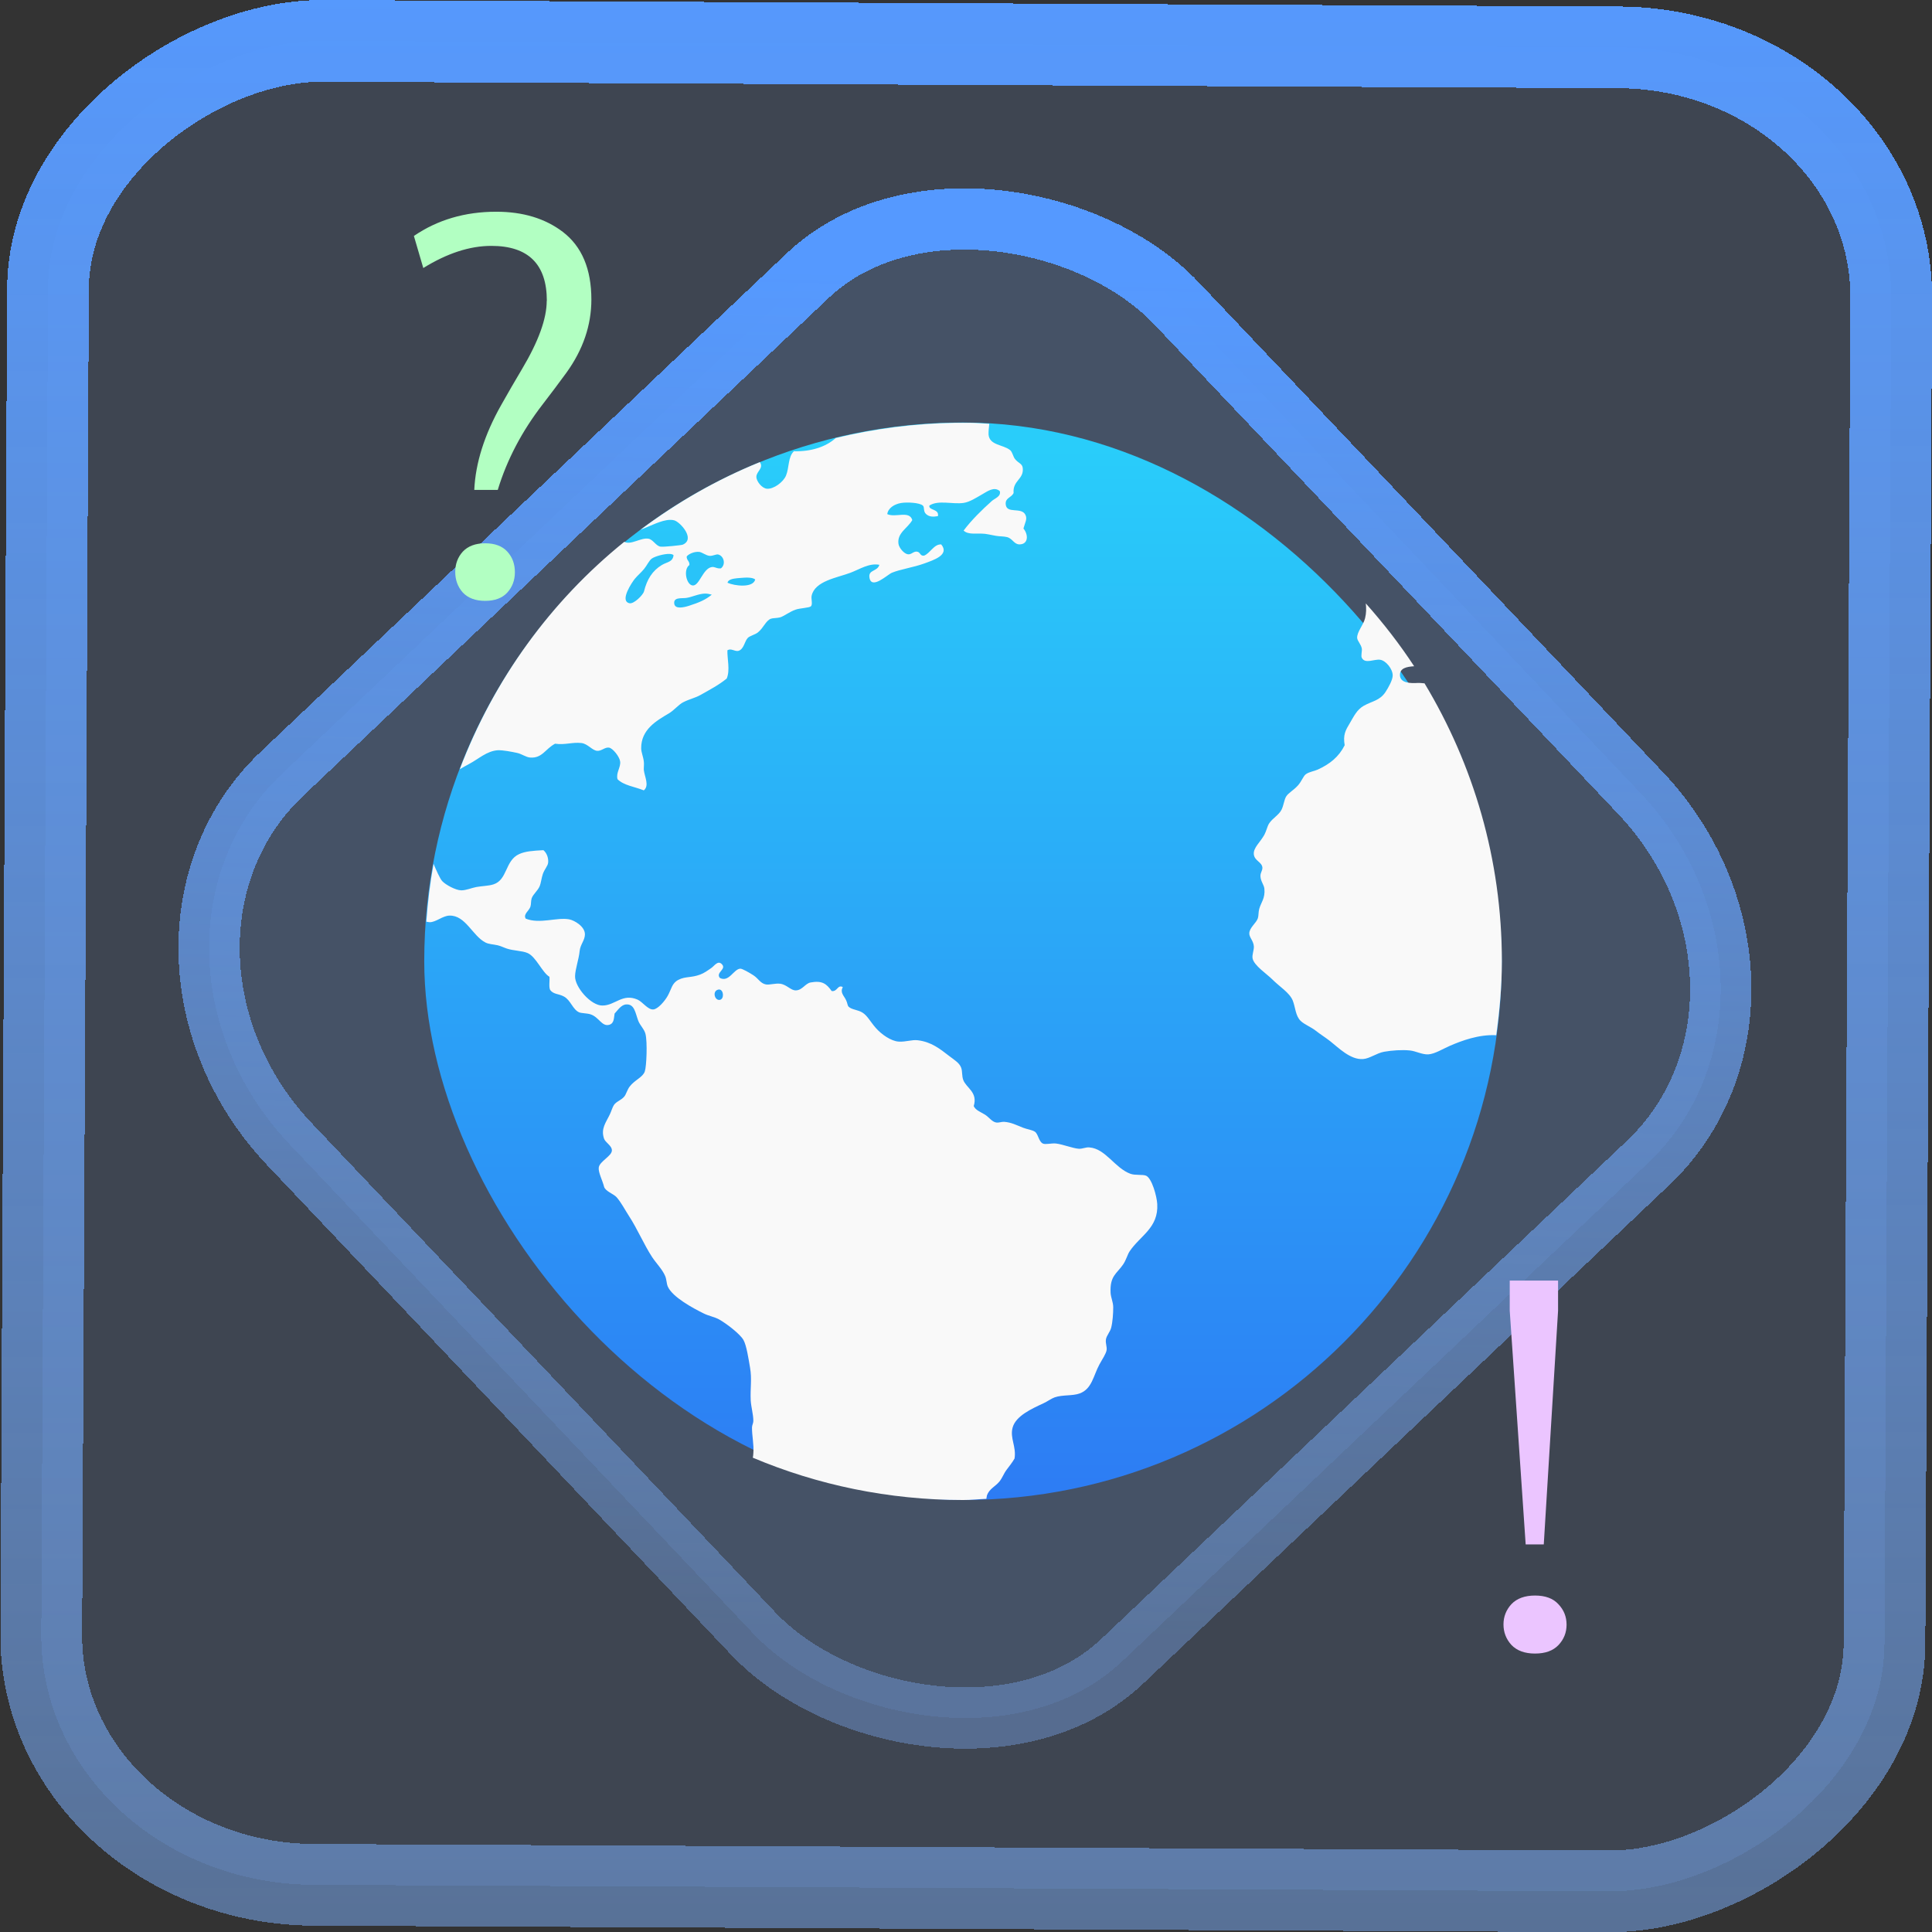 <?xml version="1.0" encoding="UTF-8" standalone="no"?>
<svg
   xmlns:dc="http://purl.org/dc/elements/1.1/"
   xmlns:cc="http://creativecommons.org/ns#"
   xmlns:rdf="http://www.w3.org/1999/02/22-rdf-syntax-ns#"
   xmlns:svg="http://www.w3.org/2000/svg"
   xmlns="http://www.w3.org/2000/svg"
   xmlns:xlink="http://www.w3.org/1999/xlink"
   xmlns:sodipodi="http://sodipodi.sourceforge.net/DTD/sodipodi-0.dtd"
   xmlns:inkscape="http://www.inkscape.org/namespaces/inkscape"
   width="47.286"
   height="47.286"
   version="1.1"
   id="svg63"
   sodipodi:docname="artikulate.svg"
   inkscape:version="1.0.1 (3bc2e813f5, 2020-09-07)">
  <rect width="100%" height="100%" fill="#333333" stroke="none"/>
  <style
     id="style1006"></style>
  <sodipodi:namedview
     id="namedview65"
     pagecolor="#000000"
     bordercolor="#666666"
     borderopacity="1.0"
     inkscape:showpageshadow="2"
     inkscape:pageopacity="0.0"
     inkscape:pagecheckerboard="0"
     inkscape:deskcolor="#d1d1d1"
     showgrid="true"
     inkscape:zoom="9.2756408"
     inkscape:cx="17.826617"
     inkscape:cy="39.681984"
     inkscape:window-width="1920"
     inkscape:window-height="988"
     inkscape:window-x="0"
     inkscape:window-y="0"
     inkscape:window-maximized="1"
     inkscape:current-layer="svg63"
     inkscape:document-rotation="0">
    <inkscape:grid
       type="xygrid"
       id="grid468"
       originx="30.401"
       originy="-11.147"
       spacingy="1"
       spacingx="1"
       units="px"
       visible="false" />
  </sodipodi:namedview>
  <defs
     id="defs27">
    <linearGradient
       id="linearGradient1044"
       inkscape:collect="always">
      <stop
         style="stop-color:#5599ff;stop-opacity:1"
         offset="0"
         id="stop1040" />
      <stop
         style="stop-color:#80b3ff;stop-opacity:0.472"
         offset="1"
         id="stop1042" />
    </linearGradient>
    <linearGradient
       id="a"
       y1="543.8"
       y2="503.8"
       x2="0"
       gradientUnits="userSpaceOnUse"
       gradientTransform="matrix(1.125,0,0,1,-51.07,0)">
      <stop
         stop-color="#c6cdd1"
         id="stop2" />
      <stop
         offset="1"
         stop-color="#e0e5e7"
         id="stop4" />
    </linearGradient>
    <linearGradient
       id="b"
       y1="543.8"
       y2="503.8"
       x2="0"
       gradientUnits="userSpaceOnUse"
       gradientTransform="matrix(1.041,0,0,1.063,-447.505,-582.081)">
      <stop
         stop-color="#1d1e1e"
         id="stop7" />
      <stop
         offset="1"
         stop-color="#44484c"
         id="stop9" />
    </linearGradient>
    <linearGradient
       xlink:href="#a"
       id="c"
       y1="506.8"
       y2="504.8"
       x2="0"
       gradientUnits="userSpaceOnUse"
       gradientTransform="matrix(1.028,0,0,1.05,-442.302,-575.258)" />
    <linearGradient
       xlink:href="#a"
       id="d"
       y1="508.8"
       y2="506.8"
       gradientUnits="userSpaceOnUse"
       x2="0"
       gradientTransform="matrix(1.028,0,0,1.05,-442.302,-575.258)" />
    <linearGradient
       xlink:href="#a"
       id="e"
       y1="510.8"
       y2="508.8"
       gradientUnits="userSpaceOnUse"
       x2="0"
       gradientTransform="matrix(1.028,0,0,1.05,-442.302,-575.258)" />
    <linearGradient
       xlink:href="#a"
       id="f"
       y1="512.8"
       y2="510.8"
       gradientUnits="userSpaceOnUse"
       x2="0"
       gradientTransform="matrix(1.028,0,0,1.05,-442.302,-575.258)" />
    <linearGradient
       xlink:href="#a"
       id="g"
       y1="514.8"
       y2="512.8"
       gradientUnits="userSpaceOnUse"
       x2="0"
       gradientTransform="matrix(1.028,0,0,1.05,-442.302,-575.258)" />
    <linearGradient
       xlink:href="#a"
       id="h"
       y1="516.8"
       y2="514.8"
       gradientUnits="userSpaceOnUse"
       x2="0"
       gradientTransform="matrix(1.028,0,0,1.05,-442.302,-575.258)" />
    <linearGradient
       xlink:href="#a"
       id="i"
       y1="518.8"
       y2="516.8"
       gradientUnits="userSpaceOnUse"
       x2="0"
       gradientTransform="matrix(1.028,0,0,1.05,-442.302,-575.258)" />
    <linearGradient
       xlink:href="#a"
       id="j"
       y1="520.8"
       y2="518.8"
       gradientUnits="userSpaceOnUse"
       x2="0"
       gradientTransform="matrix(1.028,0,0,1.05,-442.302,-575.258)" />
    <linearGradient
       xlink:href="#a"
       id="k"
       y1="523.8"
       y2="520.8"
       gradientUnits="userSpaceOnUse"
       x2="0"
       gradientTransform="matrix(1.028,0,0,1.05,-442.302,-575.258)" />
    <linearGradient
       xlink:href="#a"
       id="l"
       y1="33"
       y2="25"
       x2="0"
       gradientUnits="userSpaceOnUse"
       gradientTransform="matrix(1.028,0,0,1.05,-46.789,-50.468)" />
    <linearGradient
       id="m"
       y1="7"
       x1="10"
       y2="32"
       x2="35"
       gradientUnits="userSpaceOnUse"
       gradientTransform="matrix(1.028,0,0,1.05,-46.789,-50.468)">
      <stop
         stop-color="#383e51"
         id="stop22" />
      <stop
         offset="1"
         stop-color="#655c6f"
         stop-opacity="0"
         id="stop24" />
    </linearGradient>
    <linearGradient
       id="b-3"
       y1="543.8"
       y2="503.8"
       x2="0"
       gradientUnits="userSpaceOnUse"
       gradientTransform="matrix(1.041,0,0,1.063,-345.526,-498.953)">
      <stop
         stop-color="#1d1e1e"
         id="stop7-6" />
      <stop
         offset="1"
         stop-color="#44484c"
         id="stop9-7" />
    </linearGradient>
    <linearGradient
       xlink:href="#a-6"
       id="c-5"
       y1="506.8"
       y2="504.8"
       x2="0"
       gradientUnits="userSpaceOnUse"
       gradientTransform="matrix(1.028,0,0,1.05,-340.324,-492.129)" />
    <linearGradient
       id="a-6"
       y1="543.8"
       y2="503.8"
       x2="0"
       gradientUnits="userSpaceOnUse"
       gradientTransform="matrix(1.125,0,0,1,-51.07,0)">
      <stop
         stop-color="#c6cdd1"
         id="stop2-2" />
      <stop
         offset="1"
         stop-color="#e0e5e7"
         id="stop4-9" />
    </linearGradient>
    <linearGradient
       xlink:href="#a-6"
       id="d-1"
       y1="508.8"
       y2="506.8"
       gradientUnits="userSpaceOnUse"
       x2="0"
       gradientTransform="matrix(1.028,0,0,1.05,-340.324,-492.129)" />
    <linearGradient
       id="linearGradient991"
       y1="543.8"
       y2="503.8"
       x2="0"
       gradientUnits="userSpaceOnUse"
       gradientTransform="matrix(1.125,0,0,1,-51.07,0)">
      <stop
         stop-color="#c6cdd1"
         id="stop987" />
      <stop
         offset="1"
         stop-color="#e0e5e7"
         id="stop989" />
    </linearGradient>
    <linearGradient
       xlink:href="#a-6"
       id="e-2"
       y1="510.8"
       y2="508.8"
       gradientUnits="userSpaceOnUse"
       x2="0"
       gradientTransform="matrix(1.028,0,0,1.05,-340.324,-492.129)" />
    <linearGradient
       id="linearGradient998"
       y1="543.8"
       y2="503.8"
       x2="0"
       gradientUnits="userSpaceOnUse"
       gradientTransform="matrix(1.125,0,0,1,-51.07,0)">
      <stop
         stop-color="#c6cdd1"
         id="stop994" />
      <stop
         offset="1"
         stop-color="#e0e5e7"
         id="stop996" />
    </linearGradient>
    <linearGradient
       xlink:href="#a-6"
       id="f-7"
       y1="512.8"
       y2="510.8"
       gradientUnits="userSpaceOnUse"
       x2="0"
       gradientTransform="matrix(1.028,0,0,1.05,-340.324,-492.129)" />
    <linearGradient
       id="linearGradient1005"
       y1="543.8"
       y2="503.8"
       x2="0"
       gradientUnits="userSpaceOnUse"
       gradientTransform="matrix(1.125,0,0,1,-51.07,0)">
      <stop
         stop-color="#c6cdd1"
         id="stop1001" />
      <stop
         offset="1"
         stop-color="#e0e5e7"
         id="stop1003" />
    </linearGradient>
    <linearGradient
       xlink:href="#a-6"
       id="g-0"
       y1="514.8"
       y2="512.8"
       gradientUnits="userSpaceOnUse"
       x2="0"
       gradientTransform="matrix(1.028,0,0,1.05,-340.324,-492.129)" />
    <linearGradient
       id="linearGradient1012"
       y1="543.8"
       y2="503.8"
       x2="0"
       gradientUnits="userSpaceOnUse"
       gradientTransform="matrix(1.125,0,0,1,-51.07,0)">
      <stop
         stop-color="#c6cdd1"
         id="stop1008" />
      <stop
         offset="1"
         stop-color="#e0e5e7"
         id="stop1010" />
    </linearGradient>
    <linearGradient
       xlink:href="#a-6"
       id="h-9"
       y1="516.8"
       y2="514.8"
       gradientUnits="userSpaceOnUse"
       x2="0"
       gradientTransform="matrix(1.028,0,0,1.05,-340.324,-492.129)" />
    <linearGradient
       id="linearGradient1019"
       y1="543.8"
       y2="503.8"
       x2="0"
       gradientUnits="userSpaceOnUse"
       gradientTransform="matrix(1.125,0,0,1,-51.07,0)">
      <stop
         stop-color="#c6cdd1"
         id="stop1015" />
      <stop
         offset="1"
         stop-color="#e0e5e7"
         id="stop1017" />
    </linearGradient>
    <linearGradient
       xlink:href="#a-6"
       id="i-3"
       y1="518.8"
       y2="516.8"
       gradientUnits="userSpaceOnUse"
       x2="0"
       gradientTransform="matrix(1.028,0,0,1.05,-340.324,-492.129)" />
    <linearGradient
       id="linearGradient1026"
       y1="543.8"
       y2="503.8"
       x2="0"
       gradientUnits="userSpaceOnUse"
       gradientTransform="matrix(1.125,0,0,1,-51.07,0)">
      <stop
         stop-color="#c6cdd1"
         id="stop1022" />
      <stop
         offset="1"
         stop-color="#e0e5e7"
         id="stop1024" />
    </linearGradient>
    <linearGradient
       xlink:href="#a-6"
       id="j-6"
       y1="520.8"
       y2="518.8"
       gradientUnits="userSpaceOnUse"
       x2="0"
       gradientTransform="matrix(1.028,0,0,1.05,-340.324,-492.129)" />
    <linearGradient
       id="linearGradient1033"
       y1="543.8"
       y2="503.8"
       x2="0"
       gradientUnits="userSpaceOnUse"
       gradientTransform="matrix(1.125,0,0,1,-51.07,0)">
      <stop
         stop-color="#c6cdd1"
         id="stop1029" />
      <stop
         offset="1"
         stop-color="#e0e5e7"
         id="stop1031" />
    </linearGradient>
    <linearGradient
       xlink:href="#a-6"
       id="k-0"
       y1="523.8"
       y2="520.8"
       gradientUnits="userSpaceOnUse"
       x2="0"
       gradientTransform="matrix(1.028,0,0,1.05,-340.324,-492.129)" />
    <linearGradient
       id="linearGradient1040"
       y1="543.8"
       y2="503.8"
       x2="0"
       gradientUnits="userSpaceOnUse"
       gradientTransform="matrix(1.125,0,0,1,-51.07,0)">
      <stop
         stop-color="#c6cdd1"
         id="stop1036" />
      <stop
         offset="1"
         stop-color="#e0e5e7"
         id="stop1038" />
    </linearGradient>
    <linearGradient
       xlink:href="#a-6"
       id="l-6"
       y1="33"
       y2="25"
       x2="0"
       gradientUnits="userSpaceOnUse"
       gradientTransform="matrix(1.028,0,0,1.05,55.189,32.66)" />
    <linearGradient
       id="linearGradient1047"
       y1="543.8"
       y2="503.8"
       x2="0"
       gradientUnits="userSpaceOnUse"
       gradientTransform="matrix(1.125,0,0,1,-51.07,0)">
      <stop
         stop-color="#c6cdd1"
         id="stop1043" />
      <stop
         offset="1"
         stop-color="#e0e5e7"
         id="stop1045" />
    </linearGradient>
    <linearGradient
       xlink:href="#linearGradient4435"
       id="linearGradient4389-3-5"
       y1="524.798"
       y2="515.798"
       x2="0"
       gradientUnits="userSpaceOnUse"
       gradientTransform="matrix(1.362,0,0,1.362,-528.677,-680.905)" />
    <linearGradient
       id="linearGradient4435">
      <stop
         style="stop-color:#c61423"
         id="stop15" />
      <stop
         offset="1"
         style="stop-color:#dc2b41"
         id="stop17" />
    </linearGradient>
    <linearGradient
       id="b-3-7"
       y1="543.8"
       y2="503.8"
       x2="0"
       gradientUnits="userSpaceOnUse"
       gradientTransform="matrix(1.041,0,0,0.989,-397.399,-489.974)">
      <stop
         stop-color="#1d1e1e"
         id="stop7-6-5" />
      <stop
         offset="1"
         stop-color="#44484c"
         id="stop9-7-3" />
    </linearGradient>
    <linearGradient
       xlink:href="#a-6-9"
       id="c-5-2"
       y1="506.8"
       y2="504.8"
       x2="0"
       gradientUnits="userSpaceOnUse"
       gradientTransform="matrix(1.028,0,0,0.977,-392.196,-483.625)" />
    <linearGradient
       id="a-6-9"
       y1="543.8"
       y2="503.8"
       x2="0"
       gradientUnits="userSpaceOnUse"
       gradientTransform="matrix(1.125,0,0,1,-51.07,0)">
      <stop
         stop-color="#c6cdd1"
         id="stop2-2-1" />
      <stop
         offset="1"
         stop-color="#e0e5e7"
         id="stop4-9-2" />
    </linearGradient>
    <linearGradient
       xlink:href="#a-6-9"
       id="d-1-7"
       y1="508.8"
       y2="506.8"
       gradientUnits="userSpaceOnUse"
       x2="0"
       gradientTransform="matrix(1.028,0,0,0.977,-392.196,-483.625)" />
    <linearGradient
       id="linearGradient716"
       y1="543.8"
       y2="503.8"
       x2="0"
       gradientUnits="userSpaceOnUse"
       gradientTransform="matrix(1.125,0,0,1,-51.07,0)">
      <stop
         stop-color="#c6cdd1"
         id="stop712" />
      <stop
         offset="1"
         stop-color="#e0e5e7"
         id="stop714" />
    </linearGradient>
    <linearGradient
       xlink:href="#a-6-9"
       id="e-2-0"
       y1="510.8"
       y2="508.8"
       gradientUnits="userSpaceOnUse"
       x2="0"
       gradientTransform="matrix(1.028,0,0,0.977,-392.196,-483.625)" />
    <linearGradient
       id="linearGradient723"
       y1="543.8"
       y2="503.8"
       x2="0"
       gradientUnits="userSpaceOnUse"
       gradientTransform="matrix(1.125,0,0,1,-51.07,0)">
      <stop
         stop-color="#c6cdd1"
         id="stop719" />
      <stop
         offset="1"
         stop-color="#e0e5e7"
         id="stop721" />
    </linearGradient>
    <linearGradient
       xlink:href="#a-6-9"
       id="f-7-9"
       y1="512.8"
       y2="510.8"
       gradientUnits="userSpaceOnUse"
       x2="0"
       gradientTransform="matrix(1.028,0,0,0.977,-392.196,-483.625)" />
    <linearGradient
       id="linearGradient730"
       y1="543.8"
       y2="503.8"
       x2="0"
       gradientUnits="userSpaceOnUse"
       gradientTransform="matrix(1.125,0,0,1,-51.07,0)">
      <stop
         stop-color="#c6cdd1"
         id="stop726" />
      <stop
         offset="1"
         stop-color="#e0e5e7"
         id="stop728" />
    </linearGradient>
    <linearGradient
       xlink:href="#a-6-9"
       id="g-0-3"
       y1="514.8"
       y2="512.8"
       gradientUnits="userSpaceOnUse"
       x2="0"
       gradientTransform="matrix(1.028,0,0,0.977,-392.196,-483.625)" />
    <linearGradient
       id="linearGradient737"
       y1="543.8"
       y2="503.8"
       x2="0"
       gradientUnits="userSpaceOnUse"
       gradientTransform="matrix(1.125,0,0,1,-51.07,0)">
      <stop
         stop-color="#c6cdd1"
         id="stop733" />
      <stop
         offset="1"
         stop-color="#e0e5e7"
         id="stop735" />
    </linearGradient>
    <linearGradient
       xlink:href="#a-6-9"
       id="h-9-6"
       y1="516.8"
       y2="514.8"
       gradientUnits="userSpaceOnUse"
       x2="0"
       gradientTransform="matrix(1.028,0,0,0.977,-392.196,-483.625)" />
    <linearGradient
       id="linearGradient744"
       y1="543.8"
       y2="503.8"
       x2="0"
       gradientUnits="userSpaceOnUse"
       gradientTransform="matrix(1.125,0,0,1,-51.07,0)">
      <stop
         stop-color="#c6cdd1"
         id="stop740" />
      <stop
         offset="1"
         stop-color="#e0e5e7"
         id="stop742" />
    </linearGradient>
    <linearGradient
       xlink:href="#a-6-9"
       id="i-3-0"
       y1="518.8"
       y2="516.8"
       gradientUnits="userSpaceOnUse"
       x2="0"
       gradientTransform="matrix(1.028,0,0,0.977,-392.196,-483.625)" />
    <linearGradient
       id="linearGradient751"
       y1="543.8"
       y2="503.8"
       x2="0"
       gradientUnits="userSpaceOnUse"
       gradientTransform="matrix(1.125,0,0,1,-51.07,0)">
      <stop
         stop-color="#c6cdd1"
         id="stop747" />
      <stop
         offset="1"
         stop-color="#e0e5e7"
         id="stop749" />
    </linearGradient>
    <linearGradient
       xlink:href="#a-6-9"
       id="j-6-6"
       y1="520.8"
       y2="518.8"
       gradientUnits="userSpaceOnUse"
       x2="0"
       gradientTransform="matrix(1.028,0,0,0.977,-392.196,-483.625)" />
    <linearGradient
       id="linearGradient758"
       y1="543.8"
       y2="503.8"
       x2="0"
       gradientUnits="userSpaceOnUse"
       gradientTransform="matrix(1.125,0,0,1,-51.07,0)">
      <stop
         stop-color="#c6cdd1"
         id="stop754" />
      <stop
         offset="1"
         stop-color="#e0e5e7"
         id="stop756" />
    </linearGradient>
    <linearGradient
       xlink:href="#a-6-9"
       id="k-0-2"
       y1="523.8"
       y2="520.8"
       gradientUnits="userSpaceOnUse"
       x2="0"
       gradientTransform="matrix(1.028,0,0,0.977,-392.196,-483.625)" />
    <linearGradient
       id="linearGradient765"
       y1="543.8"
       y2="503.8"
       x2="0"
       gradientUnits="userSpaceOnUse"
       gradientTransform="matrix(1.125,0,0,1,-51.07,0)">
      <stop
         stop-color="#c6cdd1"
         id="stop761" />
      <stop
         offset="1"
         stop-color="#e0e5e7"
         id="stop763" />
    </linearGradient>
    <linearGradient
       xlink:href="#a-6-9"
       id="l-6-6"
       y1="33"
       y2="25"
       x2="0"
       gradientUnits="userSpaceOnUse"
       gradientTransform="matrix(1.028,0,0,0.977,3.316,4.657)" />
    <linearGradient
       id="linearGradient772"
       y1="543.8"
       y2="503.8"
       x2="0"
       gradientUnits="userSpaceOnUse"
       gradientTransform="matrix(1.125,0,0,1,-51.07,0)">
      <stop
         stop-color="#c6cdd1"
         id="stop768" />
      <stop
         offset="1"
         stop-color="#e0e5e7"
         id="stop770" />
    </linearGradient>
    <filter
       id="filter1305-3-7"
       x="-0.06"
       y="-0.06"
       width="1.12"
       height="1.12"
       color-interpolation-filters="sRGB">
      <feGaussianBlur
         stdDeviation="0.619"
         id="feGaussianBlur324-5" />
    </filter>
    <linearGradient
       id="b-3-7-6"
       y1="543.8"
       y2="503.8"
       x2="0"
       gradientUnits="userSpaceOnUse"
       gradientTransform="matrix(1.041,0,0,0.989,-397.399,-489.974)">
      <stop
         stop-color="#1d1e1e"
         id="stop7-6-5-7" />
      <stop
         offset="1"
         stop-color="#44484c"
         id="stop9-7-3-5" />
    </linearGradient>
    <linearGradient
       xlink:href="#a-6-9-5"
       id="c-5-2-3"
       y1="506.8"
       y2="504.8"
       x2="0"
       gradientUnits="userSpaceOnUse"
       gradientTransform="matrix(1.028,0,0,0.977,-392.196,-483.625)" />
    <linearGradient
       id="a-6-9-5"
       y1="543.8"
       y2="503.8"
       x2="0"
       gradientUnits="userSpaceOnUse"
       gradientTransform="matrix(1.125,0,0,1,-51.07,0)">
      <stop
         stop-color="#c6cdd1"
         id="stop2-2-1-6" />
      <stop
         offset="1"
         stop-color="#e0e5e7"
         id="stop4-9-2-2" />
    </linearGradient>
    <linearGradient
       xlink:href="#a-6-9-5"
       id="d-1-7-9"
       y1="508.8"
       y2="506.8"
       gradientUnits="userSpaceOnUse"
       x2="0"
       gradientTransform="matrix(1.028,0,0,0.977,-392.196,-483.625)" />
    <linearGradient
       id="linearGradient2"
       y1="543.8"
       y2="503.8"
       x2="0"
       gradientUnits="userSpaceOnUse"
       gradientTransform="matrix(1.125,0,0,1,-51.07,0)">
      <stop
         stop-color="#c6cdd1"
         id="stop1" />
      <stop
         offset="1"
         stop-color="#e0e5e7"
         id="stop2-1" />
    </linearGradient>
    <linearGradient
       xlink:href="#a-6-9-5"
       id="e-2-0-2"
       y1="510.8"
       y2="508.8"
       gradientUnits="userSpaceOnUse"
       x2="0"
       gradientTransform="matrix(1.028,0,0,0.977,-392.196,-483.625)" />
    <linearGradient
       id="linearGradient4"
       y1="543.8"
       y2="503.8"
       x2="0"
       gradientUnits="userSpaceOnUse"
       gradientTransform="matrix(1.125,0,0,1,-51.07,0)">
      <stop
         stop-color="#c6cdd1"
         id="stop3" />
      <stop
         offset="1"
         stop-color="#e0e5e7"
         id="stop4-7" />
    </linearGradient>
    <linearGradient
       xlink:href="#a-6-9-5"
       id="f-7-9-0"
       y1="512.8"
       y2="510.8"
       gradientUnits="userSpaceOnUse"
       x2="0"
       gradientTransform="matrix(1.028,0,0,0.977,-392.196,-483.625)" />
    <linearGradient
       id="linearGradient6"
       y1="543.8"
       y2="503.8"
       x2="0"
       gradientUnits="userSpaceOnUse"
       gradientTransform="matrix(1.125,0,0,1,-51.07,0)">
      <stop
         stop-color="#c6cdd1"
         id="stop5" />
      <stop
         offset="1"
         stop-color="#e0e5e7"
         id="stop6" />
    </linearGradient>
    <linearGradient
       xlink:href="#a-6-9-5"
       id="g-0-3-9"
       y1="514.8"
       y2="512.8"
       gradientUnits="userSpaceOnUse"
       x2="0"
       gradientTransform="matrix(1.028,0,0,0.977,-392.196,-483.625)" />
    <linearGradient
       id="linearGradient8"
       y1="543.8"
       y2="503.8"
       x2="0"
       gradientUnits="userSpaceOnUse"
       gradientTransform="matrix(1.125,0,0,1,-51.07,0)">
      <stop
         stop-color="#c6cdd1"
         id="stop7-3" />
      <stop
         offset="1"
         stop-color="#e0e5e7"
         id="stop8" />
    </linearGradient>
    <linearGradient
       xlink:href="#a-6-9-5"
       id="h-9-6-6"
       y1="516.8"
       y2="514.8"
       gradientUnits="userSpaceOnUse"
       x2="0"
       gradientTransform="matrix(1.028,0,0,0.977,-392.196,-483.625)" />
    <linearGradient
       id="linearGradient10"
       y1="543.8"
       y2="503.8"
       x2="0"
       gradientUnits="userSpaceOnUse"
       gradientTransform="matrix(1.125,0,0,1,-51.07,0)">
      <stop
         stop-color="#c6cdd1"
         id="stop9-0" />
      <stop
         offset="1"
         stop-color="#e0e5e7"
         id="stop10" />
    </linearGradient>
    <linearGradient
       xlink:href="#a-6-9-5"
       id="i-3-0-6"
       y1="518.8"
       y2="516.8"
       gradientUnits="userSpaceOnUse"
       x2="0"
       gradientTransform="matrix(1.028,0,0,0.977,-392.196,-483.625)" />
    <linearGradient
       id="linearGradient12"
       y1="543.8"
       y2="503.8"
       x2="0"
       gradientUnits="userSpaceOnUse"
       gradientTransform="matrix(1.125,0,0,1,-51.07,0)">
      <stop
         stop-color="#c6cdd1"
         id="stop11-2" />
      <stop
         offset="1"
         stop-color="#e0e5e7"
         id="stop12-6" />
    </linearGradient>
    <linearGradient
       xlink:href="#a-6-9-5"
       id="j-6-6-1"
       y1="520.8"
       y2="518.8"
       gradientUnits="userSpaceOnUse"
       x2="0"
       gradientTransform="matrix(1.028,0,0,0.977,-392.196,-483.625)" />
    <linearGradient
       id="linearGradient14-8"
       y1="543.8"
       y2="503.8"
       x2="0"
       gradientUnits="userSpaceOnUse"
       gradientTransform="matrix(1.125,0,0,1,-51.07,0)">
      <stop
         stop-color="#c6cdd1"
         id="stop13-7" />
      <stop
         offset="1"
         stop-color="#e0e5e7"
         id="stop14" />
    </linearGradient>
    <linearGradient
       xlink:href="#a-6-9-5"
       id="k-0-2-9"
       y1="523.8"
       y2="520.8"
       gradientUnits="userSpaceOnUse"
       x2="0"
       gradientTransform="matrix(1.028,0,0,0.977,-392.196,-483.625)" />
    <linearGradient
       id="linearGradient16"
       y1="543.8"
       y2="503.8"
       x2="0"
       gradientUnits="userSpaceOnUse"
       gradientTransform="matrix(1.125,0,0,1,-51.07,0)">
      <stop
         stop-color="#c6cdd1"
         id="stop15-2" />
      <stop
         offset="1"
         stop-color="#e0e5e7"
         id="stop16" />
    </linearGradient>
    <linearGradient
       xlink:href="#a-6-9-5"
       id="l-6-6-0"
       y1="33"
       y2="25"
       x2="0"
       gradientUnits="userSpaceOnUse"
       gradientTransform="matrix(1.028,0,0,0.977,3.316,4.657)" />
    <linearGradient
       id="linearGradient18"
       y1="543.8"
       y2="503.8"
       x2="0"
       gradientUnits="userSpaceOnUse"
       gradientTransform="matrix(1.125,0,0,1,-51.07,0)">
      <stop
         stop-color="#c6cdd1"
         id="stop17-2" />
      <stop
         offset="1"
         stop-color="#e0e5e7"
         id="stop18" />
    </linearGradient>
    <linearGradient
       inkscape:collect="always"
       xlink:href="#linearGradient1044"
       id="linearGradient1015"
       x1="1.272"
       y1="25.394"
       x2="-48.728"
       y2="25.656"
       gradientUnits="userSpaceOnUse" />
    <linearGradient
       inkscape:collect="always"
       xlink:href="#linearGradient1"
       id="linearGradient12-3"
       x1="12.203"
       y1="20.795"
       x2="-11.194"
       y2="44.364"
       gradientUnits="userSpaceOnUse" />
    <linearGradient
       id="linearGradient1"
       inkscape:collect="always">
      <stop
         style="stop-color:#5599ff;stop-opacity:1"
         offset="0"
         id="stop11" />
      <stop
         style="stop-color:#80b3ff;stop-opacity:0.359"
         offset="1"
         id="stop12-67" />
    </linearGradient>
    <filter
       id="filter1305-3-7-5"
       x="-0.06"
       y="-0.06"
       width="1.12"
       height="1.12"
       color-interpolation-filters="sRGB">
      <feGaussianBlur
         stdDeviation="0.619"
         id="feGaussianBlur324-5-3" />
    </filter>
    <linearGradient
       id="e-7"
       y1="541.8"
       y2="505.8"
       gradientUnits="userSpaceOnUse"
       x2="0"
       gradientTransform="matrix(1.289,0,0,1.289,-112.103,-145.367)">
      <stop
         stop-color="#2e62f2"
         id="stop18-5" />
      <stop
         offset="1"
         stop-color="#29cdfa"
         id="stop20-3" />
    </linearGradient>
    <linearGradient
       id="h-1"
       y1="541.8"
       y2="505.8"
       gradientUnits="userSpaceOnUse"
       x2="0"
       gradientTransform="matrix(1.289,0,0,1.289,-112.103,-145.367)">
      <stop
         stop-color="#7cbaf8"
         id="stop29-2" />
      <stop
         offset="1"
         stop-color="#f4fcff"
         id="stop31-7" />
    </linearGradient>
  </defs>
  <rect
     x="-46.092"
     y="1.21"
     width="45.131"
     height="45.113"
     rx="6.093"
     shape-rendering="crispEdges"
     id="rect5-6-7"
     ry="6.703"
     transform="matrix(0.005,-1,1,0.005,0,0)"
     style="fill:#80b3ff;fill-opacity:0.15;stroke:url(#linearGradient1015);stroke-width:2;stroke-miterlimit:4;stroke-dasharray:none;stroke-opacity:1" />
  <rect
     x="-14.117"
     y="18.49"
     width="29.907"
     height="29.906"
     rx="6.093"
     shape-rendering="crispEdges"
     id="rect5-6-6-6-5"
     style="fill:#80b3ff;fill-opacity:0.122;stroke:url(#linearGradient12-3);stroke-width:1.5;stroke-opacity:1;stroke-miterlimit:4;stroke-dasharray:none"
     ry="6.703"
     transform="matrix(0.726,-0.688,0.688,0.726,0,0)" />
  <g
     transform="matrix(0.776,0,0,0.776,-293.34,-382.761)"
     id="g68-6"
     style="stroke-width:1.289">
    <g
       transform="matrix(0.944,0,0,0.944,22.698,29.1)"
       id="g46-1"
       style="stroke-width:1.289">
      <rect
         width="36"
         x="390.57"
         y="505.8"
         rx="23.201"
         height="36"
         id="rect36-8"
         style="fill:url(#e-7);stroke-width:1.289;fill-opacity:1.0"
         ry="23.201" />
      <g
         fill-rule="evenodd"
         id="g42-7"
         style="stroke-width:1.289" />
      <path
         d="m 408.32,505.81 c -1.379,0.019 -2.714,0.198 -4,0.507 -0.338,0.304 -0.838,0.458 -1.399,0.442 -0.201,0.192 -0.154,0.55 -0.264,0.814 -0.092,0.221 -0.416,0.458 -0.638,0.439 -0.164,-0.014 -0.351,-0.244 -0.352,-0.397 -10e-4,-0.184 0.256,-0.287 0.116,-0.492 -1.433,0.581 -2.766,1.347 -3.985,2.258 0.327,-0.12 0.688,-0.323 0.984,-0.329 0.049,-0.001 0.094,0.004 0.138,0.015 0.199,0.052 0.724,0.627 0.286,0.814 -0.041,0.018 -0.642,0.083 -0.746,0.065 -0.152,-0.026 -0.243,-0.236 -0.397,-0.264 -0.258,-0.045 -0.586,0.223 -0.809,0.103 -2.453,1.98 -4.356,4.596 -5.497,7.599 0.105,-0.061 0.212,-0.124 0.306,-0.173 0.321,-0.167 0.593,-0.437 0.967,-0.462 0.187,-0.004 0.456,0.05 0.635,0.088 0.165,0.034 0.299,0.145 0.442,0.156 0.406,0.031 0.502,-0.285 0.834,-0.462 0.342,0.048 0.57,-0.057 0.879,-0.023 0.211,0.023 0.363,0.249 0.527,0.261 0.138,0.014 0.261,-0.128 0.394,-0.108 0.13,0.02 0.353,0.303 0.374,0.462 0.027,0.198 -0.145,0.376 -0.088,0.593 0.207,0.211 0.583,0.253 0.879,0.374 0.193,-0.159 0.026,-0.453 0,-0.683 -0.004,-0.101 0.014,-0.191 0,-0.284 -0.018,-0.158 -0.087,-0.304 -0.088,-0.439 -0.004,-0.625 0.505,-0.918 0.924,-1.165 0.182,-0.108 0.325,-0.295 0.482,-0.374 0.222,-0.112 0.388,-0.138 0.573,-0.241 0.333,-0.187 0.619,-0.338 0.879,-0.55 0.12,-0.284 0.013,-0.664 0.023,-0.944 0.12,-0.074 0.224,0.033 0.352,0.023 0.201,-0.042 0.218,-0.326 0.331,-0.439 0.066,-0.065 0.247,-0.111 0.329,-0.176 0.2,-0.157 0.265,-0.394 0.439,-0.462 0.063,-0.025 0.208,-0.019 0.306,-0.045 0.13,-0.035 0.315,-0.189 0.527,-0.261 0.138,-0.048 0.455,-0.058 0.507,-0.11 0.065,-0.066 0,-0.252 0.023,-0.352 0.107,-0.496 0.854,-0.601 1.296,-0.768 0.31,-0.117 0.627,-0.332 0.967,-0.266 -0.067,0.236 -0.383,0.153 -0.329,0.439 0.074,0.397 0.605,-0.115 0.746,-0.173 0.268,-0.113 0.728,-0.181 1.08,-0.309 0.308,-0.113 0.861,-0.285 0.57,-0.638 -0.242,-0.014 -0.359,0.284 -0.57,0.374 -0.146,0.023 -0.119,-0.121 -0.244,-0.133 -0.118,-0.014 -0.185,0.109 -0.306,0.088 -0.121,-0.02 -0.29,-0.21 -0.309,-0.352 -0.048,-0.367 0.31,-0.517 0.462,-0.791 -0.1,-0.332 -0.559,-0.069 -0.836,-0.198 0.026,-0.198 0.231,-0.334 0.462,-0.372 0.189,-0.032 0.613,-0.015 0.726,0.085 0.065,0.055 0.005,0.194 0.11,0.286 0.112,0.101 0.249,0.092 0.394,0.068 0.053,-0.25 -0.325,-0.188 -0.284,-0.354 0.297,-0.194 0.779,-0.034 1.143,-0.088 0.209,-0.031 0.43,-0.179 0.615,-0.284 0.176,-0.1 0.406,-0.275 0.593,-0.11 0.051,0.179 -0.164,0.24 -0.264,0.329 -0.336,0.299 -0.683,0.642 -0.944,0.989 0.16,0.156 0.452,0.078 0.723,0.11 0.106,0.014 0.239,0.046 0.352,0.065 0.131,0.023 0.272,0.016 0.374,0.043 0.185,0.045 0.234,0.244 0.417,0.244 0.301,-0.001 0.303,-0.327 0.133,-0.53 0.054,-0.207 0.138,-0.314 0.065,-0.46 -0.135,-0.271 -0.632,-0.014 -0.658,-0.352 -0.016,-0.219 0.184,-0.21 0.264,-0.374 -0.036,-0.423 0.347,-0.454 0.306,-0.834 -0.018,-0.159 -0.153,-0.16 -0.264,-0.309 -0.058,-0.076 -0.084,-0.227 -0.153,-0.286 -0.23,-0.194 -0.697,-0.157 -0.726,-0.527 -0.004,-0.125 0.014,-0.238 0.025,-0.357 -0.212,-0.01 -0.421,-0.03 -0.635,-0.033 z m -8.563,4.312 c 0.103,0.014 0.227,0.124 0.352,0.133 0.117,0.004 0.214,-0.064 0.286,-0.045 0.184,0.048 0.261,0.326 0.088,0.462 -0.144,0.018 -0.201,-0.062 -0.309,-0.043 -0.298,0.051 -0.412,0.635 -0.635,0.615 -0.21,-0.018 -0.324,-0.53 -0.11,-0.683 0.014,-0.133 -0.097,-0.155 -0.09,-0.286 0.063,-0.081 0.244,-0.168 0.419,-0.153 m -0.989,0.068 c 0.061,0.003 0.107,0.016 0.131,0.043 -0.029,0.234 -0.213,0.22 -0.394,0.329 -0.312,0.189 -0.493,0.476 -0.593,0.879 -0.029,0.117 -0.336,0.428 -0.485,0.397 -0.348,-0.073 0.096,-0.716 0.176,-0.814 0.088,-0.108 0.205,-0.204 0.309,-0.329 0.1,-0.121 0.167,-0.284 0.264,-0.352 0.106,-0.073 0.409,-0.16 0.593,-0.153 m 2.602,0.791 c 0.112,0.003 0.21,0.02 0.256,0.065 -0.072,0.29 -0.695,0.213 -0.924,0.108 0.015,-0.109 0.185,-0.139 0.329,-0.153 0.101,-0.004 0.228,-0.023 0.339,-0.02 m -1.424,0.535 c 0.074,-0.003 0.15,0.014 0.229,0.035 -0.202,0.169 -0.421,0.264 -0.768,0.374 -0.167,0.053 -0.456,0.119 -0.485,-0.068 -0.035,-0.229 0.244,-0.175 0.397,-0.196 0.192,-0.026 0.403,-0.138 0.628,-0.146 m 22.08,0.326 c 0.017,0.165 0.019,0.322 -0.025,0.5 -0.06,0.238 -0.274,0.454 -0.264,0.66 0.014,0.106 0.13,0.208 0.156,0.352 0.014,0.076 -0.036,0.24 0,0.309 0.112,0.216 0.416,0.033 0.615,0.065 0.194,0.031 0.419,0.31 0.417,0.527 -0.003,0.152 -0.145,0.404 -0.241,0.55 -0.192,0.291 -0.451,0.304 -0.726,0.46 -0.229,0.13 -0.328,0.347 -0.462,0.573 -0.146,0.244 -0.236,0.392 -0.176,0.746 -0.196,0.39 -0.495,0.628 -0.902,0.814 -0.12,0.054 -0.284,0.073 -0.394,0.153 -0.088,0.063 -0.139,0.234 -0.264,0.374 -0.154,0.172 -0.316,0.243 -0.397,0.374 -0.063,0.101 -0.084,0.304 -0.153,0.439 -0.094,0.185 -0.294,0.275 -0.417,0.462 -0.056,0.087 -0.094,0.261 -0.156,0.374 -0.139,0.253 -0.377,0.435 -0.352,0.658 0.026,0.215 0.27,0.252 0.286,0.439 0.004,0.106 -0.07,0.171 -0.065,0.286 0.004,0.169 0.117,0.287 0.131,0.417 0.033,0.326 -0.112,0.457 -0.173,0.681 -0.029,0.107 -0.017,0.226 -0.045,0.309 -0.054,0.163 -0.282,0.312 -0.286,0.505 -0.003,0.137 0.142,0.247 0.153,0.439 0.004,0.133 -0.066,0.275 -0.043,0.397 0.047,0.239 0.475,0.517 0.66,0.703 0.249,0.249 0.573,0.441 0.681,0.703 0.09,0.222 0.09,0.513 0.264,0.681 0.128,0.124 0.341,0.2 0.505,0.329 0.153,0.12 0.321,0.224 0.485,0.352 0.268,0.209 0.671,0.627 1.097,0.595 0.223,-0.016 0.451,-0.199 0.703,-0.244 0.26,-0.046 0.597,-0.07 0.859,-0.043 0.201,0.02 0.407,0.14 0.615,0.131 0.22,-0.014 0.473,-0.177 0.723,-0.286 0.396,-0.172 0.971,-0.386 1.549,-0.354 0.111,-0.81 0.188,-1.632 0.188,-2.473 0,-3.406 -0.953,-6.574 -2.584,-9.284 -0.076,-0.005 -0.145,-0.016 -0.229,-0.013 -0.223,0.014 -0.589,0.014 -0.593,-0.264 -0.002,-0.228 0.215,-0.278 0.475,-0.294 -0.486,-0.743 -1.03,-1.441 -1.617,-2.102 m -27.475,8.247 c -0.365,0.02 -0.604,0.037 -0.811,0.131 -0.476,0.216 -0.384,0.86 -0.859,1.012 -0.164,0.053 -0.389,0.054 -0.57,0.088 -0.156,0.028 -0.346,0.114 -0.507,0.111 -0.19,-0.004 -0.522,-0.187 -0.635,-0.309 -0.078,-0.084 -0.205,-0.379 -0.289,-0.575 -0.115,0.633 -0.194,1.277 -0.241,1.931 0.039,0.007 0.08,0.018 0.113,0.018 0.208,10e-4 0.431,-0.215 0.66,-0.221 0.539,-0.015 0.773,0.686 1.208,0.902 0.109,0.054 0.253,0.057 0.394,0.088 0.114,0.025 0.199,0.073 0.309,0.11 0.232,0.079 0.517,0.07 0.703,0.153 0.28,0.124 0.485,0.65 0.726,0.791 0.014,0.142 -0.026,0.334 0.023,0.439 0.114,0.154 0.275,0.12 0.462,0.221 0.224,0.121 0.292,0.432 0.505,0.527 0.073,0.033 0.258,0.03 0.374,0.065 0.291,0.088 0.386,0.425 0.635,0.352 0.164,-0.048 0.152,-0.218 0.178,-0.374 0.108,-0.117 0.226,-0.303 0.394,-0.306 0.273,-0.014 0.297,0.282 0.397,0.547 0.056,0.15 0.203,0.281 0.241,0.439 0.068,0.273 0.035,1.09 -0.023,1.253 -0.069,0.2 -0.34,0.285 -0.507,0.507 -0.079,0.104 -0.116,0.256 -0.176,0.329 -0.108,0.131 -0.269,0.165 -0.349,0.286 -0.046,0.068 -0.089,0.214 -0.133,0.306 -0.132,0.28 -0.309,0.478 -0.198,0.814 0.046,0.138 0.263,0.232 0.264,0.394 0.001,0.191 -0.408,0.363 -0.439,0.573 -0.023,0.156 0.126,0.435 0.176,0.638 0.036,0.153 0.326,0.249 0.417,0.352 0.154,0.173 0.278,0.418 0.419,0.635 0.279,0.428 0.497,0.949 0.768,1.364 0.143,0.217 0.344,0.412 0.439,0.638 0.049,0.114 0.043,0.249 0.088,0.352 0.157,0.355 0.85,0.726 1.208,0.902 0.168,0.082 0.354,0.111 0.507,0.196 0.233,0.13 0.693,0.479 0.811,0.683 0.105,0.184 0.17,0.63 0.221,0.922 0.068,0.386 0.004,0.682 0.023,1.1 0.014,0.226 0.085,0.454 0.088,0.681 0.001,0.079 -0.042,0.138 -0.045,0.218 -0.004,0.274 0.069,0.583 0.045,0.859 -0.002,0.059 -0.008,0.104 -0.018,0.156 2.157,0.91 4.53,1.414 7.03,1.414 0.261,0 0.515,-0.029 0.773,-0.04 0.005,-0.041 0.012,-0.082 0.02,-0.116 0.08,-0.223 0.285,-0.297 0.417,-0.462 0.1,-0.124 0.146,-0.27 0.241,-0.394 0.103,-0.135 0.196,-0.255 0.264,-0.374 0.065,-0.401 -0.16,-0.681 -0.065,-1.032 0.105,-0.395 0.65,-0.636 1.032,-0.814 0.132,-0.061 0.267,-0.161 0.374,-0.198 0.265,-0.092 0.594,-0.042 0.836,-0.131 0.412,-0.151 0.455,-0.592 0.658,-0.967 0.096,-0.178 0.222,-0.356 0.241,-0.482 0.016,-0.114 -0.041,-0.22 -0.023,-0.354 0.02,-0.133 0.139,-0.248 0.176,-0.394 0.048,-0.19 0.068,-0.468 0.068,-0.681 0,-0.174 -0.081,-0.328 -0.088,-0.485 -0.028,-0.57 0.206,-0.634 0.417,-0.944 0.106,-0.154 0.145,-0.329 0.218,-0.439 0.354,-0.528 0.969,-0.783 0.924,-1.582 -0.015,-0.264 -0.18,-0.862 -0.374,-0.947 -0.111,-0.048 -0.366,-0.004 -0.527,-0.065 -0.519,-0.194 -0.825,-0.838 -1.364,-0.879 -0.115,-0.014 -0.22,0.047 -0.349,0.045 -0.213,-0.014 -0.535,-0.149 -0.771,-0.176 -0.15,-0.016 -0.349,0.044 -0.439,0 -0.137,-0.067 -0.152,-0.319 -0.264,-0.394 -0.089,-0.061 -0.26,-0.081 -0.394,-0.133 -0.216,-0.083 -0.388,-0.181 -0.638,-0.198 -0.077,-0.004 -0.174,0.037 -0.264,0.023 -0.138,-0.023 -0.247,-0.186 -0.374,-0.264 -0.16,-0.097 -0.308,-0.145 -0.374,-0.284 0.144,-0.473 -0.255,-0.605 -0.352,-0.879 -0.046,-0.128 -0.025,-0.282 -0.065,-0.397 -0.057,-0.164 -0.219,-0.258 -0.397,-0.394 -0.318,-0.245 -0.6,-0.474 -1.055,-0.53 -0.2,-0.025 -0.396,0.06 -0.638,0.045 -0.256,-0.016 -0.577,-0.241 -0.768,-0.46 -0.186,-0.214 -0.277,-0.405 -0.439,-0.507 -0.154,-0.099 -0.357,-0.096 -0.462,-0.196 -0.047,-0.044 -0.038,-0.118 -0.088,-0.221 -0.077,-0.16 -0.207,-0.248 -0.111,-0.439 -0.175,-0.09 -0.18,0.166 -0.372,0.133 -0.171,-0.242 -0.315,-0.357 -0.703,-0.286 -0.178,0.033 -0.278,0.258 -0.485,0.264 -0.17,0.014 -0.303,-0.189 -0.527,-0.221 -0.169,-0.023 -0.362,0.046 -0.482,0.023 -0.188,-0.037 -0.245,-0.194 -0.417,-0.306 -0.126,-0.082 -0.369,-0.223 -0.439,-0.221 -0.221,0.014 -0.378,0.47 -0.683,0.309 -0.148,-0.188 0.241,-0.287 0.065,-0.462 -0.133,-0.133 -0.245,0.06 -0.352,0.133 -0.122,0.084 -0.237,0.169 -0.372,0.218 -0.302,0.113 -0.49,0.054 -0.726,0.176 -0.218,0.113 -0.228,0.303 -0.352,0.527 -0.101,0.184 -0.333,0.451 -0.485,0.462 -0.184,0.014 -0.36,-0.257 -0.527,-0.329 -0.503,-0.218 -0.747,0.193 -1.165,0.198 -0.388,0.014 -0.941,-0.625 -0.922,-0.989 0.004,-0.222 0.127,-0.561 0.153,-0.836 0.023,-0.219 0.173,-0.35 0.176,-0.55 0.004,-0.267 -0.354,-0.473 -0.527,-0.505 -0.411,-0.076 -0.981,0.166 -1.451,-0.023 -0.09,-0.149 0.105,-0.252 0.156,-0.397 0.028,-0.082 0.013,-0.193 0.043,-0.284 0.052,-0.14 0.198,-0.248 0.264,-0.397 0.049,-0.113 0.061,-0.276 0.11,-0.417 0.057,-0.16 0.163,-0.262 0.176,-0.374 0.016,-0.148 -0.04,-0.319 -0.156,-0.417 m 5.876,4.653 c 0.149,0.014 0.167,0.322 0.015,0.347 -0.164,0.026 -0.247,-0.258 -0.088,-0.331 0.027,-0.014 0.051,-0.016 0.073,-0.015"
         id="path44-0"
         style="fill:#f9f9f9;stroke-width:1.289" />
    </g>
    <g
       transform="translate(2,2)"
       id="g56-2"
       style="stroke-width:1.289">
      <g
         color="#000000"
         id="g52-3"
         style="stroke-width:1.289" />
    </g>
    <g
       transform="translate(-2,-2)"
       id="g66-2"
       style="stroke-width:1.289">
      <g
         color="#000000"
         id="g62-2"
         style="stroke-width:1.289" />
    </g>
  </g>
  <path
     fill="#68ff88"
     d="m 13.384,7.364 c 0,-0.898 -0.454,-1.346 -1.359,-1.346 -0.527,0 -1.082,0.181 -1.665,0.542 L 10.13,5.775 C 10.709,5.38 11.381,5.182 12.146,5.182 c 0.651,0 1.193,0.163 1.627,0.492 0.468,0.357 0.701,0.91 0.701,1.658 0,0.629 -0.204,1.227 -0.613,1.793 -0.187,0.256 -0.378,0.51 -0.575,0.766 -0.51,0.659 -0.878,1.359 -1.103,2.099 h -0.575 c 0.03,-0.659 0.249,-1.35 0.657,-2.074 0.17,-0.302 0.34,-0.596 0.51,-0.881 0.403,-0.676 0.606,-1.234 0.606,-1.672 m -0.964,7.139 c -0.124,0.136 -0.305,0.204 -0.542,0.204 -0.239,0 -0.421,-0.069 -0.548,-0.204 -0.124,-0.14 -0.185,-0.308 -0.185,-0.504 0,-0.195 0.062,-0.361 0.185,-0.497 0.128,-0.136 0.311,-0.204 0.548,-0.204 0.239,0 0.419,0.069 0.542,0.204 0.124,0.136 0.185,0.305 0.185,0.504 0,0.195 -0.062,0.361 -0.185,0.497"
     id="path54-9-3"
     style="fill:#b2ffc2;fill-opacity:1;stroke-width:1" />
  <path
     fill="#d485ff"
     d="m 38.141,40.266 c -0.131,0.136 -0.321,0.205 -0.571,0.205 -0.251,0 -0.443,-0.07 -0.578,-0.211 -0.131,-0.145 -0.194,-0.312 -0.194,-0.502 0,-0.19 0.065,-0.355 0.194,-0.496 0.135,-0.141 0.328,-0.211 0.578,-0.211 0.251,0 0.442,0.07 0.571,0.211 0.135,0.141 0.201,0.307 0.201,0.502 0,0.195 -0.067,0.361 -0.201,0.502 m -0.8,-2.466 -0.39,-5.72 v -0.738 h 1.183 v 0.738 l -0.35,5.72 h -0.443"
     id="path64-7-6"
     style="fill:#ebc5ff;fill-opacity:1;stroke-width:1"
     sodipodi:nodetypes="cscscscscccccccc" />
</svg>
